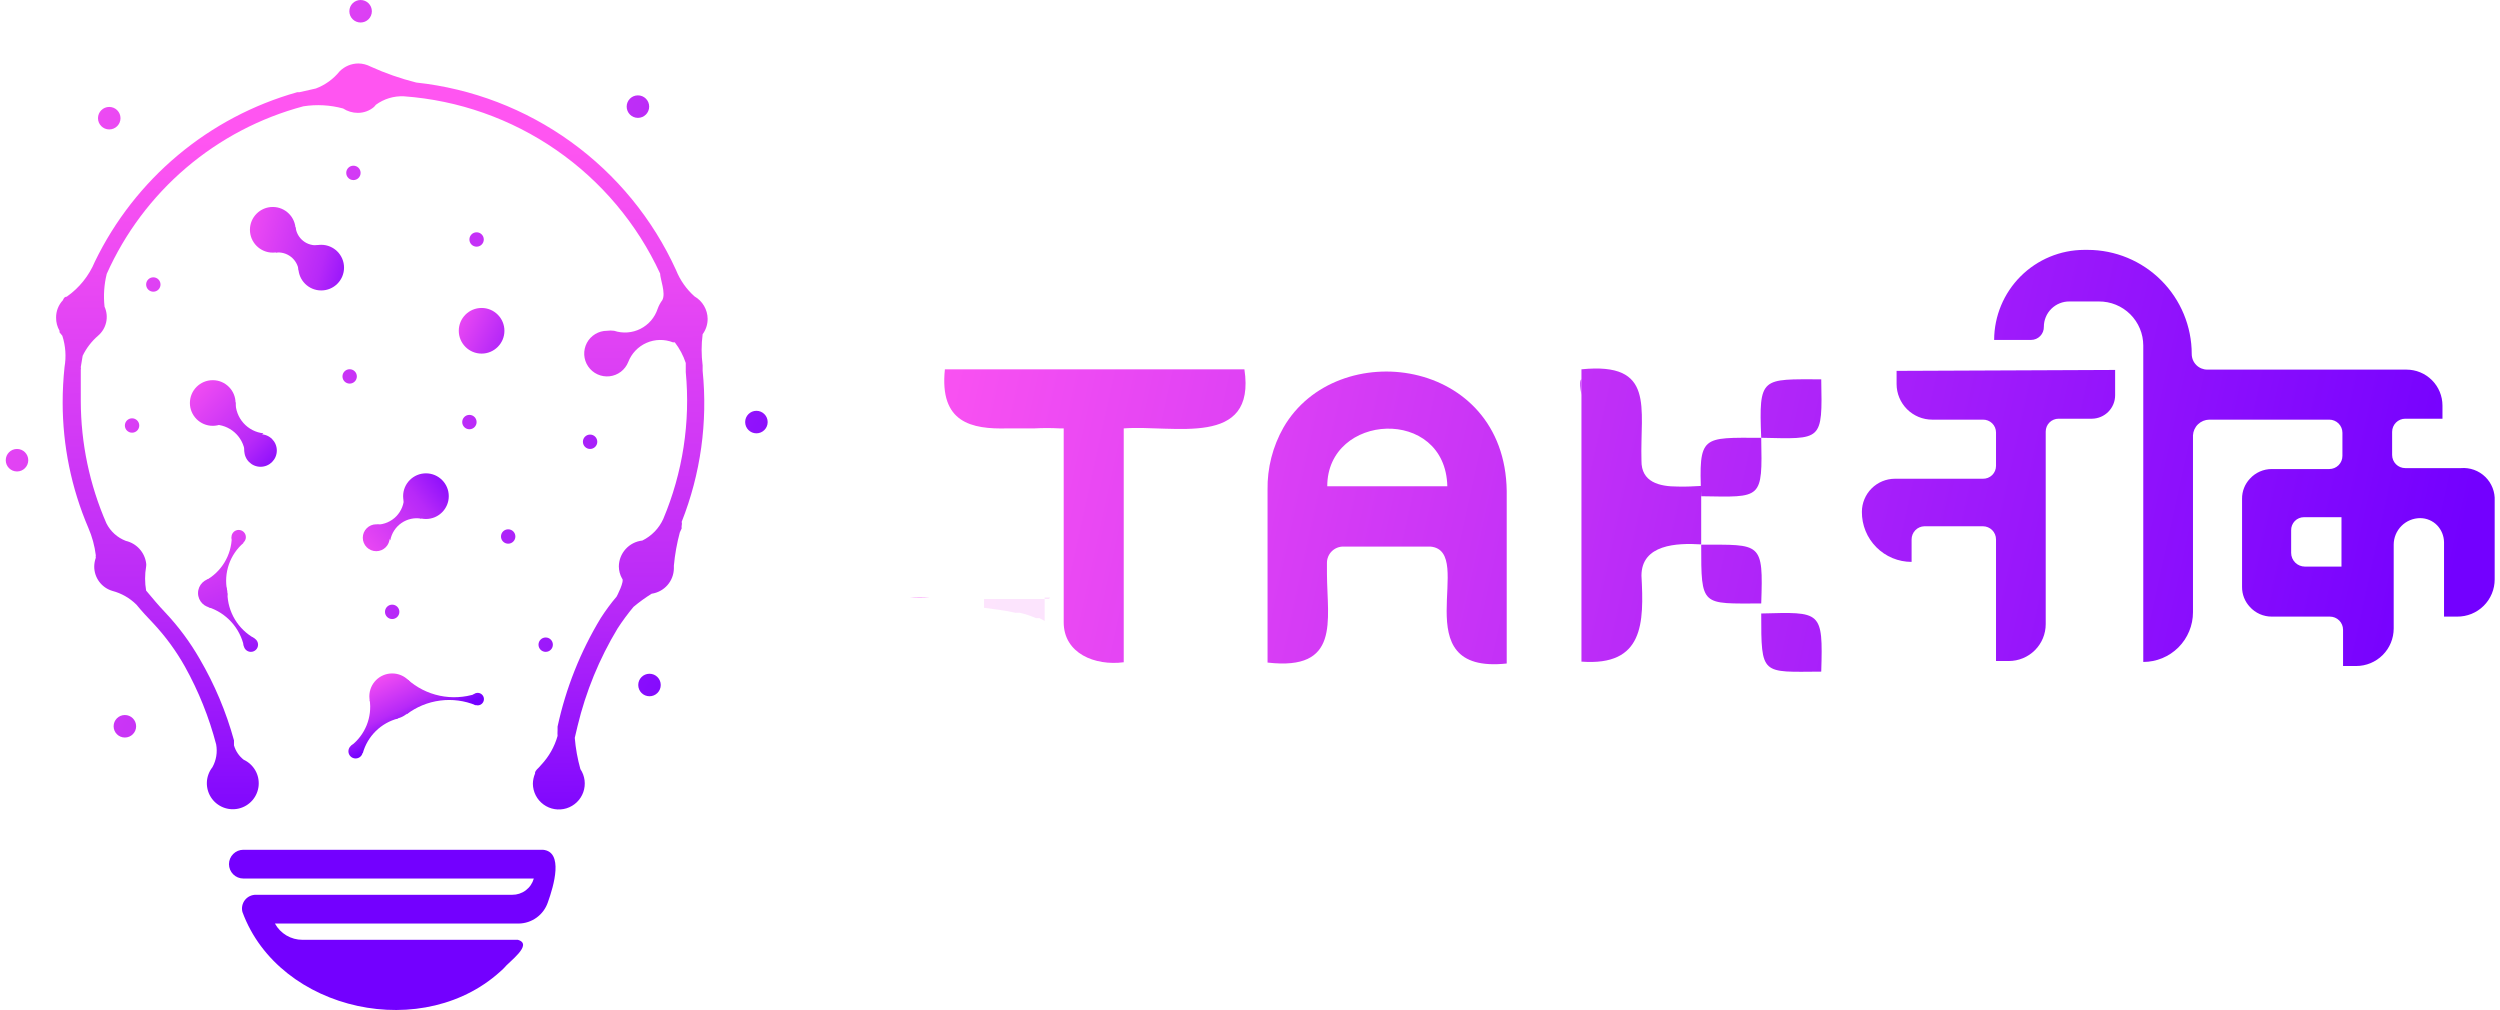 <svg width="250" height="101" viewBox="0 0 250 101" fill="none" xmlns="http://www.w3.org/2000/svg">
<path d="M167.774 48.655C165.929 48.655 164.116 48.218 164.147 46.06C163.991 40.808 165.585 36.181 158.145 36.931V66.163C164.397 66.632 164.398 62.287 164.147 57.566C164.147 54.439 167.68 54.283 170.119 54.439V48.593C169.431 48.624 168.587 48.687 167.774 48.655Z" fill="url(#paint0_linear_12_412)"/>
<path d="M124.441 36.931H94.49C93.927 42.277 97.147 42.934 100.743 42.84H102.994H103.432C104.275 42.793 105.121 42.793 105.964 42.84H106.37V62.224C106.37 65.35 109.497 66.601 112.373 66.226V42.84C117.344 42.465 125.629 44.841 124.441 36.931Z" fill="url(#paint1_linear_12_412)"/>
<path d="M170.119 54.47C170.119 60.723 170.119 60.348 176.122 60.348C176.34 54.158 176.122 54.47 170.119 54.47Z" fill="url(#paint2_linear_12_412)"/>
<path d="M176.121 43.778C170.15 43.778 169.869 43.465 170.119 49.624C176.215 49.718 176.247 49.999 176.121 43.778Z" fill="url(#paint3_linear_12_412)"/>
<path d="M182.124 37.931C176.153 37.931 175.871 37.618 176.121 43.778C182.218 43.903 182.249 44.184 182.124 37.931Z" fill="url(#paint4_linear_12_412)"/>
<path d="M176.122 61.348C176.122 67.601 176.122 67.195 182.124 67.163C182.312 61.036 182.124 61.192 176.122 61.348Z" fill="url(#paint5_linear_12_412)"/>
<path d="M128.35 42.746C127.268 44.65 126.717 46.81 126.755 48.999V66.257C134.04 67.101 132.727 62.099 132.695 57.409C132.695 57.034 132.695 56.659 132.695 56.284C132.695 56.068 132.738 55.854 132.822 55.654C132.906 55.455 133.028 55.274 133.183 55.123C133.337 54.972 133.52 54.853 133.72 54.773C133.921 54.693 134.136 54.654 134.352 54.658H143.044C147.734 55.096 140.136 67.477 150.672 66.351V49.093C150.485 35.712 133.665 33.555 128.35 42.746ZM132.726 48.624C132.726 41.277 144.545 40.62 144.732 48.624H132.726Z" fill="url(#paint6_linear_12_412)"/>
<path d="M90.992 59.746H96.088C95.057 59.746 93.962 59.746 92.962 59.746C92.306 59.702 91.648 59.702 90.992 59.746Z" fill="url(#paint7_linear_12_412)"/>
<path opacity="0.15" d="M104.999 59.746H104.467V62.091L103.936 61.81H103.592C103.077 61.585 102.544 61.407 101.997 61.278H101.528C100.684 61.059 99.465 60.934 98.402 60.778V59.903H104.905L104.999 59.746Z" fill="url(#paint8_linear_12_412)"/>
<path opacity="0.15" d="M132.695 57.471V58.347C132.659 58.056 132.659 57.762 132.695 57.471Z" fill="url(#paint9_linear_12_412)"/>
<path d="M158.145 37.931V39.494C157.863 37.931 158.145 37.931 158.145 37.931Z" fill="url(#paint10_linear_12_412)"/>
<path d="M27.275 25.262C28.536 25.262 29.558 24.24 29.558 22.979C29.558 21.719 28.536 20.697 27.275 20.697C26.015 20.697 24.993 21.719 24.993 22.979C24.993 24.24 26.015 25.262 27.275 25.262Z" fill="url(#paint11_linear_12_412)"/>
<path d="M29.558 22.698C29.585 22.968 29.666 23.231 29.796 23.469C29.926 23.708 30.103 23.918 30.316 24.087C30.528 24.256 30.773 24.381 31.035 24.453C31.297 24.526 31.57 24.546 31.84 24.511L29.87 27.044C29.836 26.775 29.748 26.515 29.613 26.28C29.478 26.045 29.298 25.838 29.083 25.673C28.868 25.508 28.623 25.386 28.361 25.315C28.099 25.245 27.826 25.227 27.557 25.262L29.558 22.698Z" fill="url(#paint12_linear_12_412)"/>
<path d="M32.121 29.045C33.382 29.045 34.404 28.023 34.404 26.762C34.404 25.502 33.382 24.48 32.121 24.48C30.861 24.48 29.839 25.502 29.839 26.762C29.839 28.023 30.861 29.045 32.121 29.045Z" fill="url(#paint13_linear_12_412)"/>
<path d="M10.924 12.944C11.546 12.944 12.05 12.44 12.05 11.818C12.05 11.196 11.546 10.693 10.924 10.693C10.303 10.693 9.799 11.196 9.799 11.818C9.799 12.44 10.303 12.944 10.924 12.944Z" fill="url(#paint14_linear_12_412)"/>
<path d="M1.701 47.147C2.323 47.147 2.826 46.643 2.826 46.021C2.826 45.4 2.323 44.896 1.701 44.896C1.079 44.896 0.575 45.4 0.575 46.021C0.575 46.643 1.079 47.147 1.701 47.147Z" fill="url(#paint15_linear_12_412)"/>
<path d="M12.487 73.753C13.109 73.753 13.613 73.249 13.613 72.627C13.613 72.006 13.109 71.502 12.487 71.502C11.866 71.502 11.362 72.006 11.362 72.627C11.362 73.249 11.866 73.753 12.487 73.753Z" fill="url(#paint16_linear_12_412)"/>
<path d="M36.061 2.251C36.682 2.251 37.186 1.747 37.186 1.126C37.186 0.504 36.682 0 36.061 0C35.439 0 34.935 0.504 34.935 1.126C34.935 1.747 35.439 2.251 36.061 2.251Z" fill="url(#paint17_linear_12_412)"/>
<path d="M63.792 11.787C64.414 11.787 64.918 11.283 64.918 10.661C64.918 10.04 64.414 9.536 63.792 9.536C63.17 9.536 62.667 10.04 62.667 10.661C62.667 11.283 63.17 11.787 63.792 11.787Z" fill="url(#paint18_linear_12_412)"/>
<path d="M75.641 43.333C76.263 43.333 76.767 42.829 76.767 42.207C76.767 41.586 76.263 41.081 75.641 41.081C75.02 41.081 74.516 41.586 74.516 42.207C74.516 42.829 75.02 43.333 75.641 43.333Z" fill="url(#paint19_linear_12_412)"/>
<path d="M64.949 69.626C65.571 69.626 66.075 69.122 66.075 68.5C66.075 67.879 65.571 67.375 64.949 67.375C64.327 67.375 63.824 67.879 63.824 68.5C63.824 69.122 64.327 69.626 64.949 69.626Z" fill="url(#paint20_linear_12_412)"/>
<path d="M21.273 42.582C22.533 42.582 23.555 41.56 23.555 40.3C23.555 39.039 22.533 38.018 21.273 38.018C20.012 38.018 18.99 39.039 18.99 40.3C18.99 41.56 20.012 42.582 21.273 42.582Z" fill="url(#paint21_linear_12_412)"/>
<path d="M23.555 40.206C23.55 40.979 23.832 41.726 24.346 42.304C24.86 42.881 25.569 43.248 26.338 43.333L24.493 45.208C24.401 44.446 24.031 43.744 23.454 43.236C22.878 42.729 22.135 42.452 21.366 42.457L23.555 40.206Z" fill="url(#paint22_linear_12_412)"/>
<path d="M26.056 46.678C26.954 46.678 27.682 45.95 27.682 45.052C27.682 44.154 26.954 43.426 26.056 43.426C25.158 43.426 24.43 44.154 24.43 45.052C24.43 45.95 25.158 46.678 26.056 46.678Z" fill="url(#paint23_linear_12_412)"/>
<path d="M42.595 51.899C43.855 51.899 44.877 50.877 44.877 49.617C44.877 48.356 43.855 47.334 42.595 47.334C41.334 47.334 40.312 48.356 40.312 49.617C40.312 50.877 41.334 51.899 42.595 51.899Z" fill="url(#paint24_linear_12_412)"/>
<path d="M42.157 51.868C41.457 51.74 40.734 51.895 40.148 52.3C39.562 52.704 39.16 53.325 39.031 54.025L37.687 52.462C38.05 52.458 38.41 52.382 38.744 52.237C39.079 52.093 39.381 51.885 39.634 51.623C39.887 51.361 40.086 51.052 40.218 50.713C40.351 50.374 40.415 50.012 40.407 49.648L42.157 51.868Z" fill="url(#paint25_linear_12_412)"/>
<path d="M37.624 55.119C38.366 55.119 38.968 54.517 38.968 53.775C38.968 53.032 38.366 52.43 37.624 52.43C36.881 52.43 36.279 53.032 36.279 53.775C36.279 54.517 36.881 55.119 37.624 55.119Z" fill="url(#paint26_linear_12_412)"/>
<path d="M48.16 35.36C49.42 35.36 50.442 34.338 50.442 33.078C50.442 31.817 49.42 30.796 48.16 30.796C46.899 30.796 45.878 31.817 45.878 33.078C45.878 34.338 46.899 35.36 48.16 35.36Z" fill="url(#paint27_linear_12_412)"/>
<path d="M23.867 54.431C24.265 54.431 24.587 54.109 24.587 53.712C24.587 53.315 24.265 52.993 23.867 52.993C23.47 52.993 23.148 53.315 23.148 53.712C23.148 54.109 23.47 54.431 23.867 54.431Z" fill="url(#paint28_linear_12_412)"/>
<path d="M24.368 54.275C23.691 54.853 23.181 55.601 22.889 56.442C22.598 57.282 22.536 58.186 22.711 59.059L20.553 58.058C21.335 57.629 21.989 57.001 22.451 56.238C22.912 55.475 23.163 54.604 23.18 53.712L24.368 54.275Z" fill="url(#paint29_linear_12_412)"/>
<path d="M39.218 71.908C40.479 71.908 41.501 70.886 41.501 69.626C41.501 68.365 40.479 67.344 39.218 67.344C37.958 67.344 36.936 68.365 36.936 69.626C36.936 70.886 37.958 71.908 39.218 71.908Z" fill="url(#paint30_linear_12_412)"/>
<path d="M40.75 67.938C41.665 68.757 42.78 69.321 43.981 69.573C45.183 69.825 46.43 69.757 47.597 69.376V70.533C46.462 70.062 45.224 69.897 44.006 70.057C42.787 70.216 41.632 70.692 40.657 71.439L40.75 67.938Z" fill="url(#paint31_linear_12_412)"/>
<path d="M39.812 71.846C38.97 72.062 38.2 72.497 37.58 73.106C36.959 73.716 36.511 74.478 36.28 75.316L35.123 74.566C35.81 74.032 36.343 73.325 36.667 72.518C36.991 71.71 37.095 70.831 36.967 69.97L39.812 71.846Z" fill="url(#paint32_linear_12_412)"/>
<path d="M15.332 29.17C15.729 29.17 16.051 28.848 16.051 28.451C16.051 28.053 15.729 27.732 15.332 27.732C14.935 27.732 14.613 28.053 14.613 28.451C14.613 28.848 14.935 29.17 15.332 29.17Z" fill="url(#paint33_linear_12_412)"/>
<path d="M13.206 43.27C13.603 43.27 13.925 42.948 13.925 42.551C13.925 42.154 13.603 41.832 13.206 41.832C12.809 41.832 12.487 42.154 12.487 42.551C12.487 42.948 12.809 43.27 13.206 43.27Z" fill="url(#paint34_linear_12_412)"/>
<path d="M25.087 65.186C25.484 65.186 25.806 64.865 25.806 64.467C25.806 64.07 25.484 63.748 25.087 63.748C24.69 63.748 24.368 64.07 24.368 64.467C24.368 64.865 24.69 65.186 25.087 65.186Z" fill="url(#paint35_linear_12_412)"/>
<path d="M24.399 64.655C24.203 63.743 23.77 62.899 23.144 62.208C22.519 61.517 21.722 61.002 20.835 60.715L22.742 59.309C22.754 60.237 23.012 61.146 23.49 61.943C23.968 62.739 24.648 63.394 25.462 63.842L24.399 64.655Z" fill="url(#paint36_linear_12_412)"/>
<path d="M35.56 75.847C35.958 75.847 36.279 75.526 36.279 75.128C36.279 74.731 35.958 74.409 35.56 74.409C35.163 74.409 34.841 74.731 34.841 75.128C34.841 75.526 35.163 75.847 35.56 75.847Z" fill="url(#paint37_linear_12_412)"/>
<path d="M39.218 61.904C39.615 61.904 39.937 61.582 39.937 61.184C39.937 60.787 39.615 60.465 39.218 60.465C38.821 60.465 38.499 60.787 38.499 61.184C38.499 61.582 38.821 61.904 39.218 61.904Z" fill="url(#paint38_linear_12_412)"/>
<path d="M54.569 65.186C54.966 65.186 55.288 64.865 55.288 64.467C55.288 64.07 54.966 63.748 54.569 63.748C54.172 63.748 53.85 64.07 53.85 64.467C53.85 64.865 54.172 65.186 54.569 65.186Z" fill="url(#paint39_linear_12_412)"/>
<path d="M34.966 38.361C35.364 38.361 35.685 38.039 35.685 37.642C35.685 37.245 35.364 36.923 34.966 36.923C34.569 36.923 34.247 37.245 34.247 37.642C34.247 38.039 34.569 38.361 34.966 38.361Z" fill="url(#paint40_linear_12_412)"/>
<path d="M47.66 24.668C48.057 24.668 48.379 24.346 48.379 23.949C48.379 23.552 48.057 23.23 47.66 23.23C47.263 23.23 46.941 23.552 46.941 23.949C46.941 24.346 47.263 24.668 47.66 24.668Z" fill="url(#paint41_linear_12_412)"/>
<path d="M59.009 44.896C59.406 44.896 59.728 44.574 59.728 44.177C59.728 43.779 59.406 43.458 59.009 43.458C58.611 43.458 58.29 43.779 58.29 44.177C58.29 44.574 58.611 44.896 59.009 44.896Z" fill="url(#paint42_linear_12_412)"/>
<path d="M46.941 42.926C47.338 42.926 47.66 42.604 47.66 42.207C47.66 41.81 47.338 41.488 46.941 41.488C46.544 41.488 46.222 41.81 46.222 42.207C46.222 42.604 46.544 42.926 46.941 42.926Z" fill="url(#paint43_linear_12_412)"/>
<path d="M50.818 54.369C51.215 54.369 51.537 54.047 51.537 53.65C51.537 53.253 51.215 52.931 50.818 52.931C50.42 52.931 50.098 53.253 50.098 53.65C50.098 54.047 50.42 54.369 50.818 54.369Z" fill="url(#paint44_linear_12_412)"/>
<path d="M48.068 70.46C48.371 70.294 48.483 69.914 48.317 69.611C48.152 69.308 47.772 69.197 47.469 69.362C47.166 69.528 47.054 69.908 47.22 70.211C47.385 70.514 47.765 70.625 48.068 70.46Z" fill="url(#paint45_linear_12_412)"/>
<path d="M35.342 18.008C35.739 18.008 36.061 17.686 36.061 17.289C36.061 16.892 35.739 16.57 35.342 16.57C34.944 16.57 34.623 16.892 34.623 17.289C34.623 17.686 34.944 18.008 35.342 18.008Z" fill="url(#paint46_linear_12_412)"/>
<path d="M21.273 60.778C22.084 60.778 22.742 60.12 22.742 59.309C22.742 58.497 22.084 57.839 21.273 57.839C20.461 57.839 19.803 58.497 19.803 59.309C19.803 60.12 20.461 60.778 21.273 60.778Z" fill="url(#paint47_linear_12_412)"/>
<path d="M70.264 37.08V36.548C70.13 35.51 70.13 34.459 70.264 33.422C70.591 32.978 70.766 32.441 70.764 31.89C70.76 31.433 70.637 30.985 70.406 30.59C70.176 30.195 69.847 29.867 69.451 29.639C68.641 28.918 68.01 28.019 67.606 27.012C65.277 21.899 61.657 17.48 57.101 14.191C52.546 10.902 47.212 8.856 41.626 8.254C40.06 7.86 38.532 7.326 37.061 6.659C36.685 6.461 36.267 6.354 35.842 6.347C35.138 6.348 34.463 6.63 33.966 7.128C33.341 7.903 32.521 8.496 31.59 8.848L29.933 9.223H29.714C25.336 10.457 21.269 12.605 17.783 15.526C14.296 18.447 11.468 22.074 9.486 26.168C8.9 27.579 7.924 28.794 6.672 29.67C6.422 29.67 6.328 29.92 6.297 30.014C5.848 30.486 5.602 31.114 5.609 31.765C5.604 32.225 5.722 32.679 5.953 33.078C5.953 33.078 5.953 33.078 5.953 33.234L6.234 33.578C6.559 34.587 6.634 35.66 6.453 36.704C6.328 37.888 6.265 39.078 6.266 40.269C6.268 44.567 7.14 48.821 8.829 52.774C9.211 53.65 9.464 54.577 9.58 55.526C9.563 55.608 9.563 55.693 9.58 55.776C9.48 56.057 9.427 56.353 9.423 56.651C9.421 57.199 9.597 57.733 9.924 58.173C10.251 58.612 10.711 58.934 11.237 59.09C12.146 59.329 12.976 59.803 13.644 60.465C14.175 61.122 14.77 61.747 15.364 62.373C16.571 63.672 17.621 65.109 18.49 66.656C19.856 69.109 20.906 71.725 21.616 74.441C21.759 75.222 21.626 76.028 21.241 76.723C20.908 77.147 20.714 77.663 20.688 78.202C20.662 78.741 20.804 79.274 21.095 79.728C21.386 80.182 21.811 80.534 22.311 80.736C22.811 80.937 23.361 80.978 23.886 80.852C24.41 80.726 24.882 80.44 25.236 80.034C25.59 79.627 25.809 79.12 25.862 78.584C25.915 78.047 25.8 77.507 25.532 77.04C25.264 76.572 24.857 76.199 24.368 75.973C23.901 75.607 23.562 75.104 23.398 74.534C23.398 74.534 23.398 74.347 23.398 74.222C23.398 74.222 23.398 74.222 23.398 74.034C22.613 71.176 21.456 68.433 19.959 65.874C19.006 64.215 17.862 62.673 16.552 61.278C15.864 60.559 15.239 59.809 14.613 59.059C14.475 58.262 14.475 57.448 14.613 56.651C14.632 56.537 14.632 56.421 14.613 56.307C14.539 55.775 14.304 55.278 13.941 54.882C13.579 54.486 13.104 54.209 12.581 54.087C11.74 53.765 11.049 53.141 10.643 52.337C8.959 48.481 8.087 44.32 8.079 40.112C8.079 39.081 8.079 38.08 8.079 36.986C8.098 36.893 8.098 36.797 8.079 36.704L8.266 35.579C8.636 34.815 9.157 34.134 9.799 33.578C10.21 33.231 10.496 32.759 10.615 32.234C10.733 31.71 10.677 31.16 10.455 30.67C10.334 29.572 10.408 28.46 10.674 27.388C12.497 23.306 15.209 19.684 18.611 16.784C22.014 13.885 26.02 11.782 30.339 10.63C31.663 10.424 33.016 10.498 34.31 10.849C34.747 11.134 35.257 11.286 35.779 11.286C36.375 11.291 36.952 11.08 37.405 10.692L37.593 10.473C38.398 9.886 39.379 9.588 40.375 9.629C45.843 10.024 51.105 11.876 55.613 14.993C60.122 18.111 63.713 22.38 66.012 27.356C66.012 27.888 66.606 29.326 66.231 30.014C66.031 30.28 65.873 30.576 65.762 30.889C65.62 31.318 65.396 31.715 65.101 32.058C64.806 32.4 64.446 32.681 64.043 32.884C63.639 33.087 63.199 33.209 62.748 33.242C62.298 33.276 61.845 33.22 61.416 33.078C61.177 33.045 60.936 33.045 60.697 33.078C60.283 33.079 59.876 33.193 59.522 33.407C59.167 33.621 58.877 33.928 58.684 34.295C58.491 34.661 58.401 35.074 58.424 35.487C58.447 35.901 58.582 36.301 58.815 36.643C59.048 36.986 59.37 37.259 59.746 37.432C60.123 37.606 60.539 37.674 60.951 37.629C61.363 37.584 61.755 37.427 62.085 37.176C62.414 36.925 62.67 36.589 62.823 36.204C62.986 35.78 63.23 35.392 63.544 35.063C63.857 34.734 64.232 34.471 64.648 34.288C65.064 34.104 65.511 34.005 65.966 33.996C66.42 33.987 66.871 34.068 67.294 34.234H67.481C67.96 34.856 68.33 35.553 68.576 36.298C68.576 36.579 68.576 36.892 68.576 37.205C69.051 42.214 68.277 47.262 66.325 51.899C65.898 52.84 65.158 53.603 64.23 54.056C63.589 54.125 62.995 54.428 62.563 54.907C62.13 55.385 61.889 56.006 61.885 56.651C61.889 57.067 61.996 57.475 62.198 57.839C62.51 58.058 61.666 59.653 61.666 59.653C61.087 60.335 60.555 61.056 60.072 61.81C58.042 65.162 56.584 68.828 55.757 72.659C55.765 72.784 55.765 72.909 55.757 73.034C55.743 73.221 55.743 73.409 55.757 73.596C55.452 74.671 54.895 75.657 54.132 76.473L53.881 76.754C53.569 77.036 53.475 77.223 53.506 77.348C53.367 77.675 53.293 78.025 53.287 78.38C53.292 78.784 53.39 79.181 53.575 79.541C53.76 79.9 54.026 80.211 54.353 80.449C54.679 80.687 55.057 80.846 55.456 80.912C55.854 80.978 56.263 80.951 56.649 80.832C57.035 80.712 57.388 80.504 57.679 80.225C57.971 79.945 58.193 79.601 58.328 79.22C58.463 78.839 58.507 78.432 58.457 78.031C58.407 77.63 58.264 77.246 58.04 76.91C57.753 75.889 57.565 74.842 57.477 73.784L57.758 72.596C58.583 69.158 59.933 65.868 61.76 62.842C62.248 62.091 62.78 61.371 63.354 60.684C63.927 60.205 64.533 59.766 65.168 59.371C65.778 59.282 66.338 58.978 66.744 58.514C67.151 58.05 67.379 57.456 67.388 56.839C67.388 56.839 67.388 56.651 67.388 56.557C67.492 55.438 67.69 54.329 67.982 53.243L68.169 52.837C68.152 52.744 68.152 52.648 68.169 52.556C68.201 52.432 68.201 52.303 68.169 52.18C70.066 47.387 70.784 42.208 70.264 37.08Z" fill="url(#paint48_linear_12_412)"/>
<path d="M54.788 90.229C54.582 90.84 54.192 91.372 53.671 91.753C53.151 92.133 52.525 92.344 51.88 92.355H27.494C27.764 92.848 28.162 93.26 28.646 93.546C29.131 93.832 29.683 93.982 30.245 93.981H51.787C53.381 94.45 50.849 96.201 50.38 96.826C42.564 104.392 27.901 101.172 24.243 91.198C24.189 90.991 24.184 90.775 24.229 90.566C24.274 90.357 24.367 90.161 24.5 89.994C24.634 89.827 24.804 89.694 24.998 89.604C25.192 89.515 25.405 89.472 25.618 89.479H51.224C51.712 89.483 52.188 89.326 52.578 89.032C52.968 88.738 53.25 88.323 53.381 87.853H24.336C23.955 87.853 23.589 87.701 23.32 87.432C23.05 87.162 22.898 86.796 22.898 86.415C22.898 86.033 23.05 85.668 23.32 85.398C23.589 85.128 23.955 84.977 24.336 84.977H54.288C56.383 85.164 55.382 88.572 54.788 90.229Z" fill="url(#paint49_linear_12_412)"/>
<path d="M189.659 37.088V38.401C189.659 39.346 190.035 40.252 190.703 40.921C191.372 41.589 192.278 41.965 193.223 41.965H198.288C198.459 41.961 198.629 41.991 198.788 42.053C198.947 42.116 199.092 42.209 199.215 42.329C199.337 42.448 199.434 42.591 199.501 42.749C199.567 42.906 199.601 43.076 199.601 43.247V46.592C199.601 46.763 199.567 46.932 199.501 47.09C199.434 47.247 199.337 47.39 199.215 47.51C199.092 47.629 198.947 47.723 198.788 47.785C198.629 47.848 198.459 47.878 198.288 47.874H189.503C188.624 47.874 187.781 48.223 187.159 48.844C186.538 49.466 186.189 50.309 186.189 51.188C186.185 51.843 186.31 52.493 186.558 53.1C186.806 53.706 187.172 54.258 187.634 54.723C188.096 55.188 188.645 55.557 189.25 55.809C189.855 56.06 190.504 56.19 191.16 56.19V53.939C191.16 53.596 191.294 53.267 191.533 53.022C191.773 52.776 192.099 52.634 192.442 52.626H198.288C198.636 52.626 198.97 52.764 199.217 53.011C199.463 53.257 199.601 53.591 199.601 53.939V66.101H200.883C201.862 66.101 202.8 65.712 203.492 65.02C204.184 64.329 204.572 63.39 204.572 62.412V43.153C204.572 42.984 204.605 42.818 204.67 42.662C204.734 42.507 204.829 42.365 204.948 42.246C205.067 42.127 205.208 42.033 205.363 41.969C205.519 41.904 205.686 41.871 205.854 41.871H209.199C209.816 41.863 210.404 41.612 210.837 41.173C211.27 40.734 211.513 40.143 211.513 39.526V36.994L189.659 37.088Z" fill="url(#paint50_linear_12_412)"/>
<path d="M246.091 46.811H240.526C240.178 46.811 239.844 46.672 239.598 46.426C239.352 46.18 239.213 45.846 239.213 45.498V43.184C239.213 42.836 239.352 42.502 239.598 42.255C239.844 42.009 240.178 41.871 240.526 41.871H244.247V40.558C244.247 39.604 243.868 38.69 243.194 38.016C242.519 37.341 241.605 36.962 240.651 36.962H220.736C220.321 36.962 219.924 36.798 219.631 36.505C219.337 36.211 219.173 35.814 219.173 35.399C219.173 32.638 218.076 29.99 216.123 28.038C214.171 26.085 211.523 24.988 208.762 24.988H208.418C206.032 24.996 203.747 25.948 202.06 27.634C200.373 29.321 199.422 31.607 199.414 33.992H203.103C203.274 33.992 203.443 33.958 203.601 33.892C203.758 33.825 203.901 33.728 204.02 33.606C204.14 33.483 204.234 33.339 204.296 33.179C204.359 33.02 204.389 32.85 204.385 32.679C204.385 32.344 204.451 32.012 204.58 31.703C204.71 31.393 204.899 31.113 205.137 30.877C205.376 30.642 205.659 30.456 205.97 30.331C206.281 30.205 206.613 30.143 206.948 30.147H209.887C210.469 30.143 211.045 30.254 211.584 30.473C212.122 30.693 212.612 31.017 213.025 31.427C213.437 31.837 213.765 32.324 213.988 32.861C214.212 33.398 214.327 33.974 214.327 34.555V66.195C215.645 66.195 216.909 65.671 217.842 64.739C218.774 63.806 219.298 62.542 219.298 61.224V43.528C219.321 43.11 219.502 42.717 219.804 42.427C220.105 42.137 220.505 41.972 220.924 41.965H232.929C233.277 41.965 233.611 42.103 233.858 42.349C234.104 42.596 234.242 42.93 234.242 43.278V45.591C234.242 45.94 234.104 46.274 233.858 46.52C233.611 46.766 233.277 46.904 232.929 46.904H227.176C226.764 46.903 226.356 46.989 225.979 47.156C225.602 47.323 225.264 47.568 224.988 47.874C224.479 48.415 224.199 49.132 224.206 49.875V58.691C224.199 59.434 224.479 60.151 224.988 60.692C225.264 60.998 225.602 61.243 225.979 61.41C226.356 61.577 226.764 61.662 227.176 61.661H232.992C233.34 61.661 233.674 61.8 233.92 62.046C234.166 62.292 234.305 62.626 234.305 62.974V66.601H235.618C236.613 66.601 237.567 66.206 238.271 65.502C238.974 64.799 239.37 63.844 239.37 62.849V54.471C239.37 53.766 239.65 53.09 240.148 52.591C240.646 52.093 241.322 51.813 242.027 51.813C242.342 51.815 242.654 51.88 242.943 52.003C243.233 52.126 243.496 52.306 243.715 52.532C244.149 52.988 244.394 53.591 244.403 54.22V61.661H245.716C246.207 61.665 246.695 61.572 247.15 61.387C247.605 61.202 248.019 60.929 248.367 60.583C248.716 60.237 248.993 59.825 249.182 59.372C249.371 58.919 249.468 58.432 249.468 57.941V50.093C249.492 49.648 249.42 49.203 249.257 48.787C249.095 48.372 248.845 47.996 248.525 47.685C248.205 47.374 247.823 47.135 247.403 46.984C246.983 46.834 246.536 46.774 246.091 46.811ZM234.148 56.659H230.49C230.31 56.659 230.131 56.623 229.964 56.554C229.797 56.485 229.646 56.384 229.518 56.256C229.39 56.128 229.289 55.977 229.22 55.81C229.15 55.643 229.115 55.464 229.115 55.283V53.032C229.111 52.861 229.141 52.691 229.203 52.532C229.266 52.373 229.36 52.228 229.479 52.106C229.599 51.983 229.741 51.886 229.899 51.82C230.056 51.753 230.226 51.719 230.397 51.719H234.148V56.659Z" fill="url(#paint51_linear_12_412)"/>
<defs>
<linearGradient id="paint0_linear_12_412" x1="87.924" y1="35.868" x2="242.903" y2="69.822" gradientUnits="userSpaceOnUse">
<stop stop-color="#FF55F1"/>
<stop offset="1" stop-color="#7300FF"/>
</linearGradient>
<linearGradient id="paint1_linear_12_412" x1="85.986" y1="44.654" x2="240.964" y2="78.638" gradientUnits="userSpaceOnUse">
<stop stop-color="#FF55F1"/>
<stop offset="1" stop-color="#7300FF"/>
</linearGradient>
<linearGradient id="paint2_linear_12_412" x1="87.3" y1="38.588" x2="242.277" y2="72.572" gradientUnits="userSpaceOnUse">
<stop stop-color="#FF55F1"/>
<stop offset="1" stop-color="#7300FF"/>
</linearGradient>
<linearGradient id="paint3_linear_12_412" x1="89.77" y1="28.427" x2="244.746" y2="62.411" gradientUnits="userSpaceOnUse">
<stop stop-color="#FF55F1"/>
<stop offset="1" stop-color="#7300FF"/>
</linearGradient>
<linearGradient id="paint4_linear_12_412" x1="91.268" y1="21.611" x2="246.249" y2="55.566" gradientUnits="userSpaceOnUse">
<stop stop-color="#FF55F1"/>
<stop offset="1" stop-color="#7300FF"/>
</linearGradient>
<linearGradient id="paint5_linear_12_412" x1="86.359" y1="43.934" x2="241.34" y2="77.889" gradientUnits="userSpaceOnUse">
<stop stop-color="#FF55F1"/>
<stop offset="1" stop-color="#7300FF"/>
</linearGradient>
<linearGradient id="paint6_linear_12_412" x1="86.705" y1="41.402" x2="241.683" y2="75.355" gradientUnits="userSpaceOnUse">
<stop stop-color="#FF55F1"/>
<stop offset="1" stop-color="#7300FF"/>
</linearGradient>
<linearGradient id="paint7_linear_12_412" x1="79.081" y1="56.589" x2="234.059" y2="90.573" gradientUnits="userSpaceOnUse">
<stop stop-color="#FF55F1"/>
<stop offset="1" stop-color="#7300FF"/>
</linearGradient>
<linearGradient id="paint8_linear_12_412" x1="79.362" y1="55.432" x2="234.339" y2="89.385" gradientUnits="userSpaceOnUse">
<stop stop-color="#FF55F1"/>
<stop offset="1" stop-color="#7300FF"/>
</linearGradient>
<linearGradient id="paint9_linear_12_412" x1="85.549" y1="47.561" x2="240.526" y2="81.545" gradientUnits="userSpaceOnUse">
<stop stop-color="#FF55F1"/>
<stop offset="1" stop-color="#7300FF"/>
</linearGradient>
<linearGradient id="paint10_linear_12_412" x1="90.738" y1="23.956" x2="245.716" y2="57.909" gradientUnits="userSpaceOnUse">
<stop stop-color="#FF55F1"/>
<stop offset="1" stop-color="#7300FF"/>
</linearGradient>
<linearGradient id="paint11_linear_12_412" x1="22.586" y1="21.729" x2="37.936" y2="25.887" gradientUnits="userSpaceOnUse">
<stop stop-color="#FF55F1"/>
<stop offset="0.66" stop-color="#B729F8"/>
<stop offset="1" stop-color="#7300FF"/>
</linearGradient>
<linearGradient id="paint12_linear_12_412" x1="22.305" y1="22.886" x2="37.655" y2="27.044" gradientUnits="userSpaceOnUse">
<stop stop-color="#FF55F1"/>
<stop offset="0.66" stop-color="#B729F8"/>
<stop offset="1" stop-color="#7300FF"/>
</linearGradient>
<linearGradient id="paint13_linear_12_412" x1="21.992" y1="24.011" x2="37.311" y2="28.169" gradientUnits="userSpaceOnUse">
<stop stop-color="#FF55F1"/>
<stop offset="0.66" stop-color="#B729F8"/>
<stop offset="1" stop-color="#7300FF"/>
</linearGradient>
<linearGradient id="paint14_linear_12_412" x1="-5.146" y1="2.095" x2="84.677" y2="56.307" gradientUnits="userSpaceOnUse">
<stop stop-color="#FF55F1"/>
<stop offset="0.66" stop-color="#B729F8"/>
<stop offset="1" stop-color="#7300FF"/>
</linearGradient>
<linearGradient id="paint15_linear_12_412" x1="-22.748" y1="31.264" x2="67.075" y2="85.477" gradientUnits="userSpaceOnUse">
<stop stop-color="#FF55F1"/>
<stop offset="0.66" stop-color="#B729F8"/>
<stop offset="1" stop-color="#7300FF"/>
</linearGradient>
<linearGradient id="paint16_linear_12_412" x1="-31.627" y1="45.99" x2="58.196" y2="100.203" gradientUnits="userSpaceOnUse">
<stop stop-color="#FF55F1"/>
<stop offset="0.66" stop-color="#B729F8"/>
<stop offset="1" stop-color="#7300FF"/>
</linearGradient>
<linearGradient id="paint17_linear_12_412" x1="-1.332" y1="-26.012" x2="115.566" y2="58.871" gradientUnits="userSpaceOnUse">
<stop stop-color="#FF55F1"/>
<stop offset="0.66" stop-color="#B729F8"/>
<stop offset="1" stop-color="#7300FF"/>
</linearGradient>
<linearGradient id="paint18_linear_12_412" x1="9.486" y1="-22.135" x2="99.277" y2="32.077" gradientUnits="userSpaceOnUse">
<stop stop-color="#FF55F1"/>
<stop offset="0.66" stop-color="#B729F8"/>
<stop offset="1" stop-color="#7300FF"/>
</linearGradient>
<linearGradient id="paint19_linear_12_412" x1="-1.332" y1="-4.221" x2="88.491" y2="49.992" gradientUnits="userSpaceOnUse">
<stop stop-color="#FF55F1"/>
<stop offset="0.66" stop-color="#B729F8"/>
<stop offset="1" stop-color="#7300FF"/>
</linearGradient>
<linearGradient id="paint20_linear_12_412" x1="-15.807" y1="19.759" x2="74.016" y2="73.972" gradientUnits="userSpaceOnUse">
<stop stop-color="#FF55F1"/>
<stop offset="0.66" stop-color="#B729F8"/>
<stop offset="1" stop-color="#7300FF"/>
</linearGradient>
<linearGradient id="paint21_linear_12_412" x1="18.146" y1="37.236" x2="28.807" y2="47.678" gradientUnits="userSpaceOnUse">
<stop stop-color="#FF55F1"/>
<stop offset="0.66" stop-color="#B729F8"/>
<stop offset="1" stop-color="#7300FF"/>
</linearGradient>
<linearGradient id="paint22_linear_12_412" x1="18.146" y1="37.236" x2="28.807" y2="47.678" gradientUnits="userSpaceOnUse">
<stop stop-color="#FF55F1"/>
<stop offset="0.66" stop-color="#B729F8"/>
<stop offset="1" stop-color="#7300FF"/>
</linearGradient>
<linearGradient id="paint23_linear_12_412" x1="18.115" y1="37.267" x2="28.776" y2="47.71" gradientUnits="userSpaceOnUse">
<stop stop-color="#FF55F1"/>
<stop offset="0.66" stop-color="#B729F8"/>
<stop offset="1" stop-color="#7300FF"/>
</linearGradient>
<linearGradient id="paint24_linear_12_412" x1="33.872" y1="56.339" x2="46.128" y2="46.865" gradientUnits="userSpaceOnUse">
<stop stop-color="#FF55F1"/>
<stop offset="0.66" stop-color="#B729F8"/>
<stop offset="1" stop-color="#7300FF"/>
</linearGradient>
<linearGradient id="paint25_linear_12_412" x1="33.935" y1="56.401" x2="46.191" y2="46.928" gradientUnits="userSpaceOnUse">
<stop stop-color="#FF55F1"/>
<stop offset="0.66" stop-color="#B729F8"/>
<stop offset="1" stop-color="#7300FF"/>
</linearGradient>
<linearGradient id="paint26_linear_12_412" x1="34.029" y1="56.526" x2="46.284" y2="47.053" gradientUnits="userSpaceOnUse">
<stop stop-color="#FF55F1"/>
<stop offset="0.66" stop-color="#B729F8"/>
<stop offset="1" stop-color="#7300FF"/>
</linearGradient>
<linearGradient id="paint27_linear_12_412" x1="44.189" y1="31.139" x2="53.006" y2="35.454" gradientUnits="userSpaceOnUse">
<stop stop-color="#FF55F1"/>
<stop offset="0.66" stop-color="#B729F8"/>
<stop offset="1" stop-color="#7300FF"/>
</linearGradient>
<linearGradient id="paint28_linear_12_412" x1="21.648" y1="47.866" x2="29.182" y2="67.656" gradientUnits="userSpaceOnUse">
<stop stop-color="#FF55F1"/>
<stop offset="0.66" stop-color="#B729F8"/>
<stop offset="1" stop-color="#7300FF"/>
</linearGradient>
<linearGradient id="paint29_linear_12_412" x1="19.615" y1="48.648" x2="27.15" y2="68.469" gradientUnits="userSpaceOnUse">
<stop stop-color="#FF55F1"/>
<stop offset="0.66" stop-color="#B729F8"/>
<stop offset="1" stop-color="#7300FF"/>
</linearGradient>
<linearGradient id="paint30_linear_12_412" x1="37.843" y1="66.75" x2="40.938" y2="73.221" gradientUnits="userSpaceOnUse">
<stop stop-color="#FF55F1"/>
<stop offset="0.66" stop-color="#B729F8"/>
<stop offset="1" stop-color="#7300FF"/>
</linearGradient>
<linearGradient id="paint31_linear_12_412" x1="41.501" y1="64.999" x2="44.596" y2="71.471" gradientUnits="userSpaceOnUse">
<stop stop-color="#FF55F1"/>
<stop offset="0.66" stop-color="#B729F8"/>
<stop offset="1" stop-color="#7300FF"/>
</linearGradient>
<linearGradient id="paint32_linear_12_412" x1="35.029" y1="68.125" x2="38.124" y2="74.597" gradientUnits="userSpaceOnUse">
<stop stop-color="#FF55F1"/>
<stop offset="0.66" stop-color="#B729F8"/>
<stop offset="1" stop-color="#7300FF"/>
</linearGradient>
<linearGradient id="paint33_linear_12_412" x1="-11.336" y1="12.349" x2="78.487" y2="66.562" gradientUnits="userSpaceOnUse">
<stop stop-color="#FF55F1"/>
<stop offset="0.66" stop-color="#B729F8"/>
<stop offset="1" stop-color="#7300FF"/>
</linearGradient>
<linearGradient id="paint34_linear_12_412" x1="-18.152" y1="23.636" x2="71.671" y2="77.849" gradientUnits="userSpaceOnUse">
<stop stop-color="#FF55F1"/>
<stop offset="0.66" stop-color="#B729F8"/>
<stop offset="1" stop-color="#7300FF"/>
</linearGradient>
<linearGradient id="paint35_linear_12_412" x1="19.146" y1="48.835" x2="26.681" y2="68.626" gradientUnits="userSpaceOnUse">
<stop stop-color="#FF55F1"/>
<stop offset="0.66" stop-color="#B729F8"/>
<stop offset="1" stop-color="#7300FF"/>
</linearGradient>
<linearGradient id="paint36_linear_12_412" x1="18.177" y1="49.21" x2="25.712" y2="69.001" gradientUnits="userSpaceOnUse">
<stop stop-color="#FF55F1"/>
<stop offset="0.66" stop-color="#B729F8"/>
<stop offset="1" stop-color="#7300FF"/>
</linearGradient>
<linearGradient id="paint37_linear_12_412" x1="32.715" y1="69.219" x2="35.842" y2="75.691" gradientUnits="userSpaceOnUse">
<stop stop-color="#FF55F1"/>
<stop offset="0.66" stop-color="#B729F8"/>
<stop offset="1" stop-color="#7300FF"/>
</linearGradient>
<linearGradient id="paint38_linear_12_412" x1="-19.434" y1="25.793" x2="70.389" y2="80.006" gradientUnits="userSpaceOnUse">
<stop stop-color="#FF55F1"/>
<stop offset="0.66" stop-color="#B729F8"/>
<stop offset="1" stop-color="#7300FF"/>
</linearGradient>
<linearGradient id="paint39_linear_12_412" x1="-16.807" y1="21.416" x2="73.015" y2="75.629" gradientUnits="userSpaceOnUse">
<stop stop-color="#FF55F1"/>
<stop offset="0.66" stop-color="#B729F8"/>
<stop offset="1" stop-color="#7300FF"/>
</linearGradient>
<linearGradient id="paint40_linear_12_412" x1="-10.148" y1="10.411" x2="79.675" y2="64.623" gradientUnits="userSpaceOnUse">
<stop stop-color="#FF55F1"/>
<stop offset="0.66" stop-color="#B729F8"/>
<stop offset="1" stop-color="#7300FF"/>
</linearGradient>
<linearGradient id="paint41_linear_12_412" x1="-0.706" y1="-5.252" x2="89.116" y2="48.96" gradientUnits="userSpaceOnUse">
<stop stop-color="#FF55F1"/>
<stop offset="0.66" stop-color="#B729F8"/>
<stop offset="1" stop-color="#7300FF"/>
</linearGradient>
<linearGradient id="paint42_linear_12_412" x1="-6.616" y1="4.565" x2="83.207" y2="58.746" gradientUnits="userSpaceOnUse">
<stop stop-color="#FF55F1"/>
<stop offset="0.66" stop-color="#B729F8"/>
<stop offset="1" stop-color="#7300FF"/>
</linearGradient>
<linearGradient id="paint43_linear_12_412" x1="-8.991" y1="8.473" x2="80.831" y2="62.685" gradientUnits="userSpaceOnUse">
<stop stop-color="#FF55F1"/>
<stop offset="0.66" stop-color="#B729F8"/>
<stop offset="1" stop-color="#7300FF"/>
</linearGradient>
<linearGradient id="paint44_linear_12_412" x1="-12.993" y1="15.132" x2="76.798" y2="69.344" gradientUnits="userSpaceOnUse">
<stop stop-color="#FF55F1"/>
<stop offset="0.66" stop-color="#B729F8"/>
<stop offset="1" stop-color="#7300FF"/>
</linearGradient>
<linearGradient id="paint45_linear_12_412" x1="44.635" y1="63.444" x2="47.761" y2="69.916" gradientUnits="userSpaceOnUse">
<stop stop-color="#FF55F1"/>
<stop offset="0.66" stop-color="#B729F8"/>
<stop offset="1" stop-color="#7300FF"/>
</linearGradient>
<linearGradient id="paint46_linear_12_412" x1="-1.05" y1="-4.658" x2="88.773" y2="49.523" gradientUnits="userSpaceOnUse">
<stop stop-color="#FF55F1"/>
<stop offset="0.66" stop-color="#B729F8"/>
<stop offset="1" stop-color="#7300FF"/>
</linearGradient>
<linearGradient id="paint47_linear_12_412" x1="17.521" y1="49.46" x2="25.055" y2="69.251" gradientUnits="userSpaceOnUse">
<stop stop-color="#FF55F1"/>
<stop offset="0.66" stop-color="#B729F8"/>
<stop offset="1" stop-color="#7300FF"/>
</linearGradient>
<linearGradient id="paint48_linear_12_412" x1="37.905" y1="13.913" x2="38.249" y2="85.571" gradientUnits="userSpaceOnUse">
<stop stop-color="#FF55F1"/>
<stop offset="0.66" stop-color="#B729F8"/>
<stop offset="1" stop-color="#7300FF"/>
</linearGradient>
<linearGradient id="paint49_linear_12_412" x1="38.874" y1="13.913" x2="39.218" y2="85.571" gradientUnits="userSpaceOnUse">
<stop stop-color="#FF55F1"/>
<stop offset="0.51" stop-color="#B729F8"/>
<stop offset="1" stop-color="#7300FF"/>
</linearGradient>
<linearGradient id="paint50_linear_12_412" x1="89.988" y1="26.333" x2="244.966" y2="60.317" gradientUnits="userSpaceOnUse">
<stop stop-color="#FF55F1"/>
<stop offset="1" stop-color="#7300FF"/>
</linearGradient>
<linearGradient id="paint51_linear_12_412" x1="91.582" y1="19.173" x2="246.56" y2="53.157" gradientUnits="userSpaceOnUse">
<stop stop-color="#FF55F1"/>
<stop offset="1" stop-color="#7300FF"/>
</linearGradient>
</defs>
</svg>
